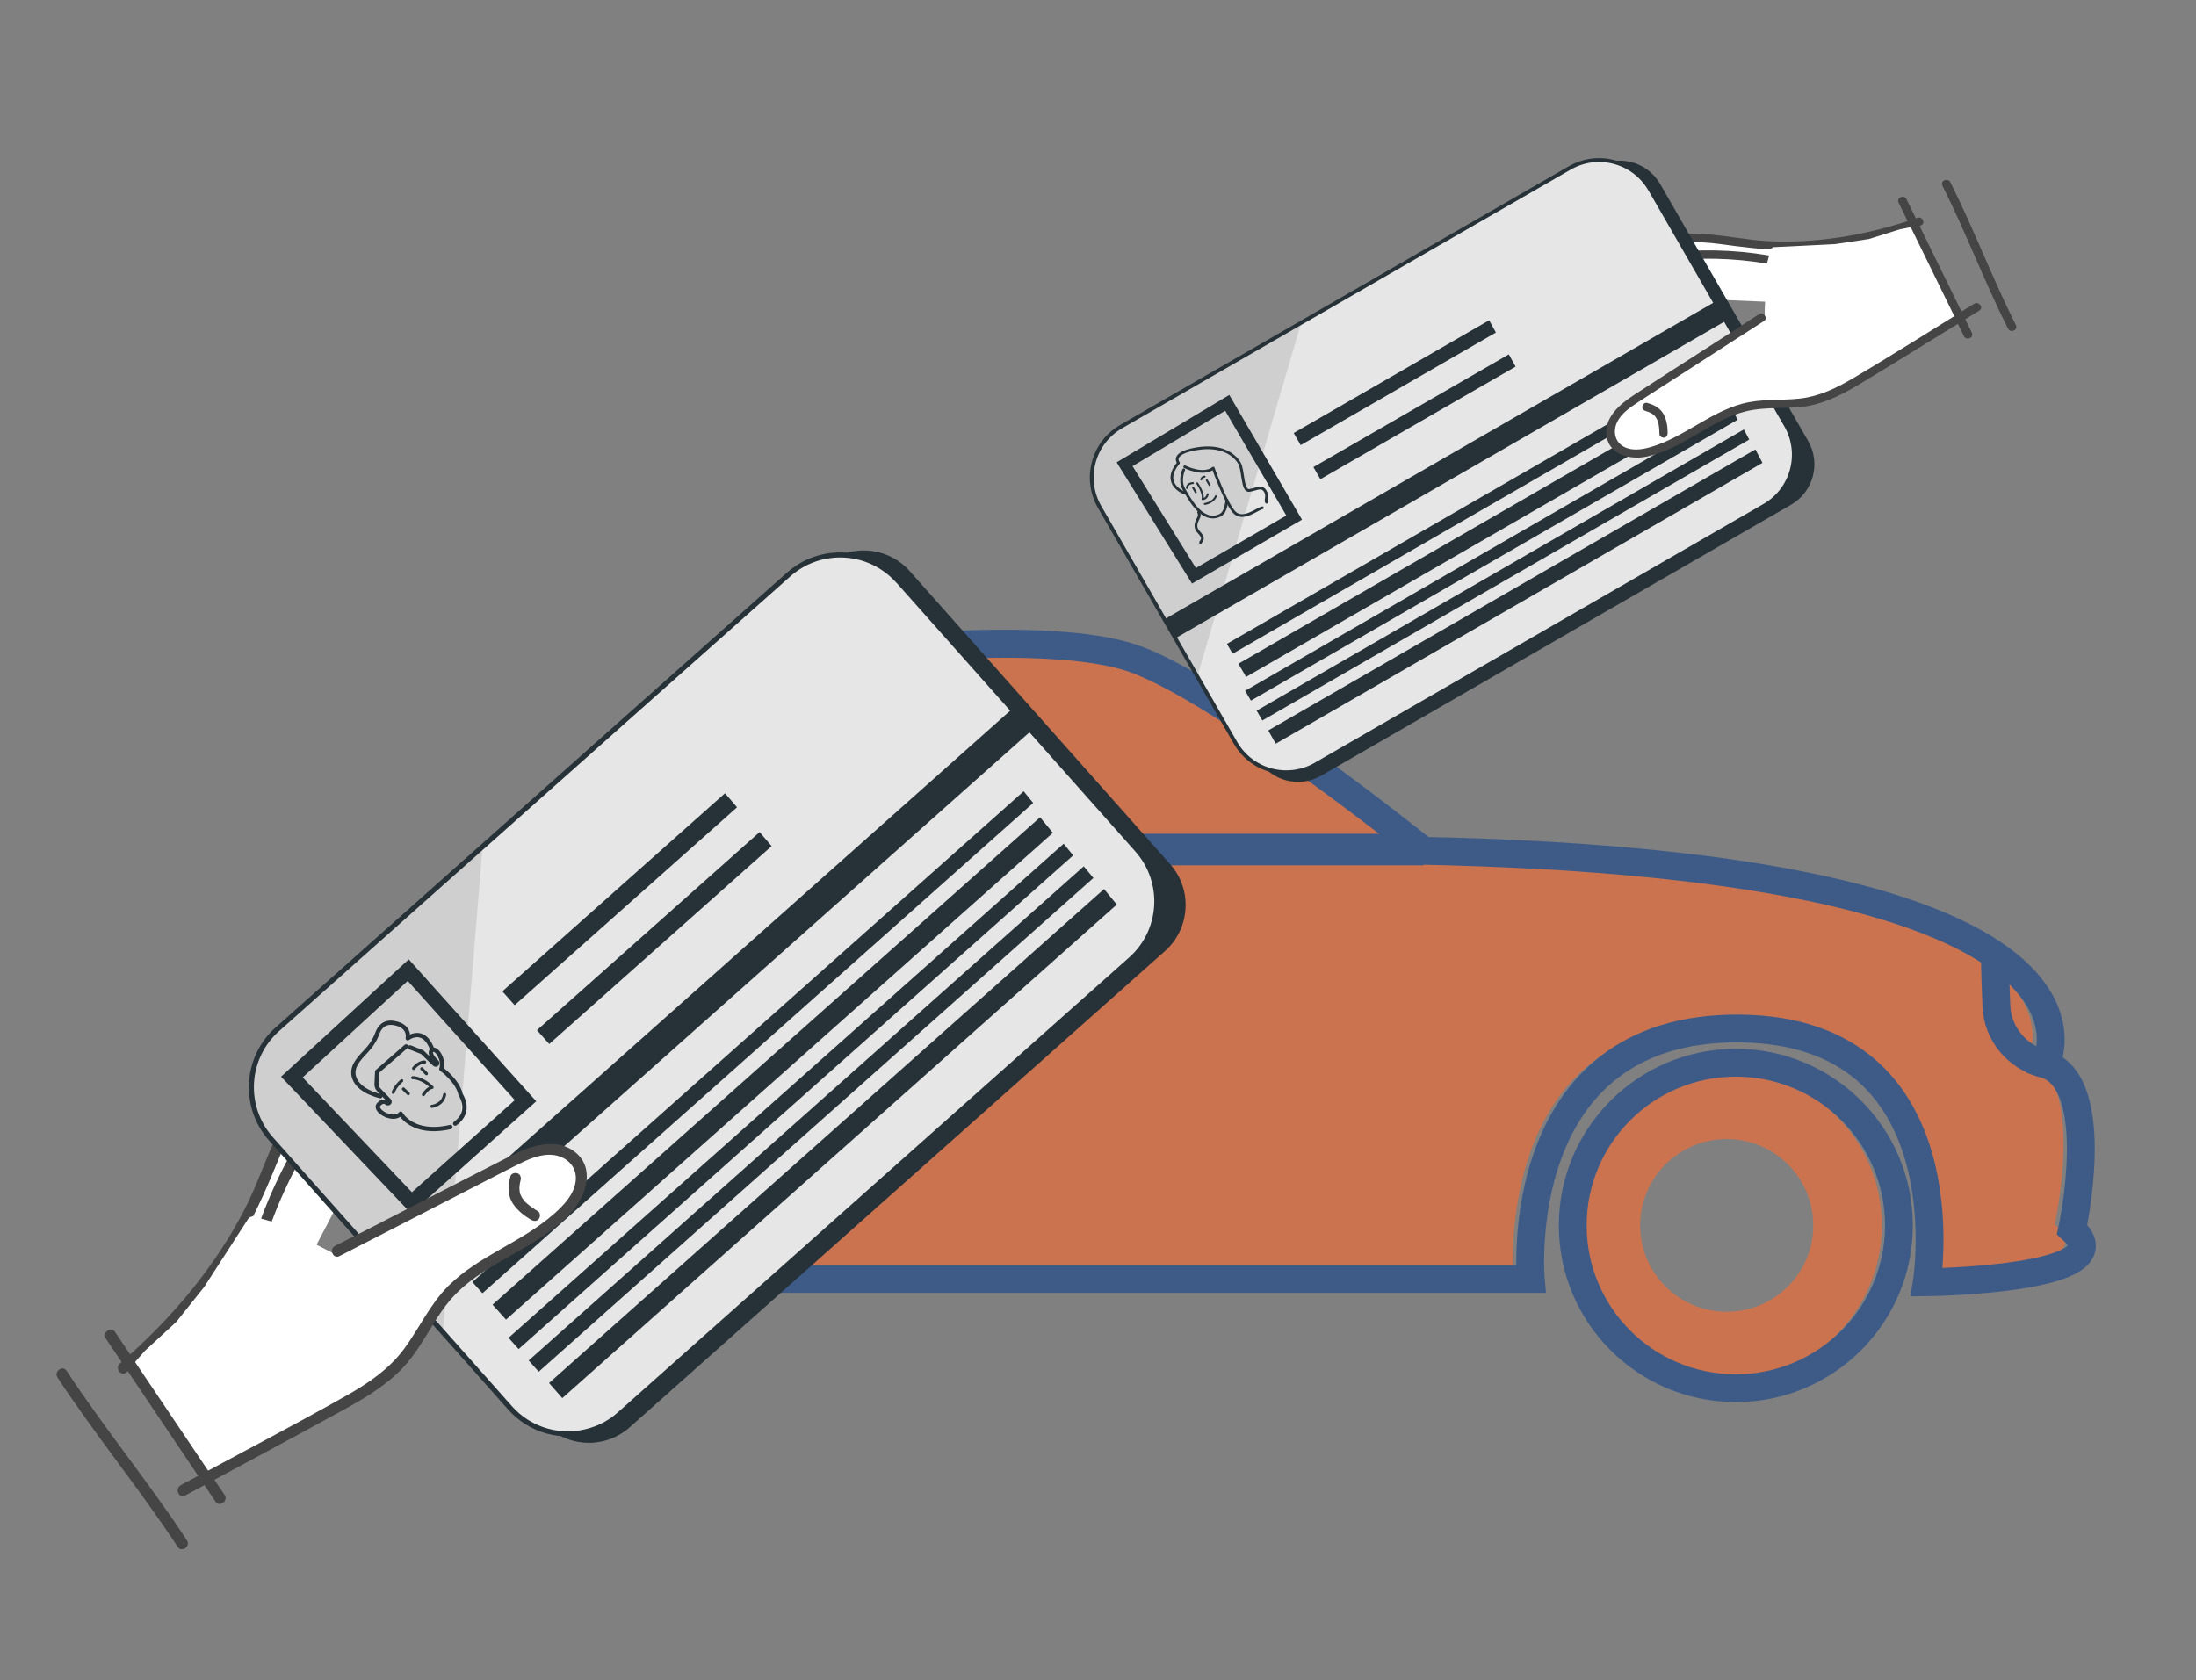 <svg width="375" height="287" viewBox="0 0 375 287" fill="none" xmlns="http://www.w3.org/2000/svg">
<rect x="0" y="0" width="375" height="287" fill="#808080" stroke="none"/>
<g clip-path="url(#clip0_2887_44081)">
<path d="M247.784 145.105C362.145 149.749 346.382 180.923 346.382 180.923C356.333 184.238 350.889 209.139 350.889 209.139C360.445 217.755 327.97 218.202 327.97 218.202C327.97 218.202 332.952 175.241 294.229 174.807C254.663 174.373 258.446 218.188 258.446 218.188L210.405 217.347" fill="#CB734F"/>
<path d="M244.134 145.992L250.306 148.074L254.249 172.146L237.669 205.116L213.61 219.05L133.08 218.428L135.349 113.199L139.39 112.201L155.819 109.989L178.898 111.03L194.848 112.071L212.494 123.219L236.659 139.962L244.134 145.992Z" fill="#CB734F"/>
<path d="M268.361 209.31C268.361 223.924 280.223 235.749 294.853 235.749C309.483 235.749 321.358 223.924 321.358 209.31C321.358 194.696 309.496 182.857 294.853 182.857C280.237 182.857 268.361 194.696 268.361 209.31ZM280.078 209.31C280.078 201.154 286.694 194.551 294.853 194.551C303.025 194.551 309.641 201.154 309.641 209.31C309.641 217.452 303.025 224.056 294.853 224.056C286.681 224.056 280.078 217.452 280.078 209.31Z" fill="#CB734F"/>
<path d="M296.42 237.105C311.801 237.105 324.269 224.661 324.269 209.311C324.269 193.96 311.801 181.516 296.42 181.516C281.04 181.516 268.571 193.96 268.571 209.311C268.571 224.661 281.04 237.105 296.42 237.105Z" stroke="#3E5B88" stroke-width="4.752" stroke-miterlimit="10"/>
<path d="M349.038 181.714C344.504 180.583 341.117 176.584 340.919 171.914C340.787 168.889 340.669 165.601 340.669 163.246" stroke="#3E5B87" stroke-width="4.752" stroke-miterlimit="10"/>
<path d="M242.358 145.303C366.921 147.816 349.339 181.793 349.339 181.793C359.29 185.107 353.846 210.008 353.846 210.008C363.402 218.624 329.029 219.018 329.029 219.018C329.029 219.018 335.909 176.11 297.187 175.676C257.621 175.242 261.403 218.439 261.403 218.439H132.564" stroke="#3E5B88" stroke-width="4.752" stroke-miterlimit="10"/>
<path d="M243.597 145.759C232.92 137.141 207.542 117.89 194.394 112.775C181.247 107.66 149.361 110.644 135.062 112.775" stroke="#3E5B88" stroke-width="4.788"/>
<path d="M243.103 145.105H136.633" stroke="#3E5B88" stroke-width="5.386"/>
<path d="M73.552 175.337L72.818 174.986L66.004 178.902L61.477 182.169L54.364 186.406L49.235 192.567L42.514 207.985L34.866 219.823L30.105 225.787L24.752 230.714L22.675 233.078L35.48 252.003L43.082 247.606L59.067 239.279L66.196 234.588L70.92 228.934L73.14 224.921L76.545 220.677L82.689 215.65L92.06 210.319L96.913 206.091L99.146 201.567L98.624 198.634L96.006 197.052L92.847 196.585L88.05 198.342L81.293 201.644L72.153 206.719L61.453 212.234L58.673 213.596L57.517 214.396L54.041 212.628L73.552 175.337Z" fill="white"/>
<path d="M21.583 234.423C29.362 227.687 36.219 219.923 41.434 211.031C44.032 206.608 45.946 201.937 47.897 197.214C49.847 192.49 52.296 188.194 56.817 185.357C62.244 181.954 67.782 178.706 73.27 175.383C74.307 174.763 73.164 173.263 72.143 173.876C67.297 176.805 62.463 179.74 57.617 182.67C55.532 183.932 53.48 185.181 51.78 186.945C50.079 188.708 48.887 190.686 47.826 192.802C45.569 197.287 44.062 202.117 41.759 206.583C39.33 211.281 36.402 215.714 33.096 219.851C29.313 224.6 25.055 228.932 20.46 232.904C19.557 233.689 20.672 235.191 21.588 234.412L21.583 234.423Z" fill="#454545"/>
<path d="M57.932 214.561C66.12 210.386 74.281 206.144 82.463 201.952C84.321 201.001 86.172 200.034 88.037 199.099C90.004 198.114 92.174 197.037 94.438 197.275C96.702 197.513 98.581 199.203 98.313 201.694C98.059 203.988 96.292 205.845 94.64 207.304C89.153 212.16 81.837 214.412 76.601 219.605C73.456 222.725 71.653 226.779 69.072 230.3C66.49 233.821 62.914 236.256 59.145 238.38C49.831 243.64 40.323 248.587 30.902 253.68C29.845 254.25 30.544 255.997 31.607 255.415C40.782 250.45 49.991 245.566 59.118 240.525C62.9 238.435 66.652 236.128 69.488 232.809C72.588 229.155 74.385 224.569 77.745 221.106C83.511 215.174 92.198 213.122 97.727 206.886C100.134 204.159 101.585 199.523 98.269 196.833C94.953 194.142 90.501 195.76 87.121 197.478C77.132 202.534 67.22 207.731 57.244 212.819C56.168 213.368 56.872 215.104 57.948 214.555L57.932 214.561Z" fill="#454545"/>
<path d="M87.167 200.9C86.837 202.063 86.713 203.218 87.046 204.389C87.342 205.451 88.078 206.345 88.897 207.071C89.45 207.562 90.065 207.972 90.706 208.351C91.131 208.599 91.695 208.647 92.02 208.201C92.283 207.838 92.313 207.159 91.87 206.89C91.217 206.505 90.584 206.075 90.009 205.574C89.938 205.517 89.883 205.453 89.813 205.396C89.783 205.37 89.753 205.344 89.717 205.301C89.639 205.228 89.662 205.238 89.753 205.344C89.661 205.305 89.53 205.101 89.469 205.02C89.378 204.914 89.292 204.796 89.211 204.667C89.18 204.613 89.137 204.554 89.105 204.5C88.968 204.28 89.152 204.615 89.092 204.467C89.034 204.348 88.983 204.245 88.924 204.125C88.885 204.027 88.777 203.832 88.782 203.726C88.813 203.875 88.831 203.896 88.803 203.803C88.79 203.77 88.793 203.731 88.78 203.698C88.776 203.642 88.756 203.593 88.753 203.537C88.732 203.393 88.712 203.249 88.708 203.098C88.704 203.042 88.701 202.986 88.698 202.931C88.687 202.763 88.684 203.155 88.701 202.892C88.713 202.734 88.725 202.576 88.738 202.419C88.757 202.277 88.781 202.125 88.812 201.989C88.835 201.903 88.846 201.813 88.869 201.728C88.888 201.682 88.964 201.375 88.891 201.642C89.024 201.17 88.91 200.606 88.393 200.414C87.968 200.262 87.31 200.404 87.162 200.912L87.167 200.9Z" fill="#454545"/>
<path d="M18.099 228.625C24.344 237.898 30.567 247.19 36.823 256.469C37.498 257.473 38.997 256.343 38.334 255.344C32.089 246.07 25.866 236.778 19.61 227.5C18.935 226.496 17.436 227.625 18.099 228.625Z" fill="#454545"/>
<path d="M9.846 235.28C16.343 245.175 23.881 254.317 30.378 264.213C31.036 265.224 32.547 264.099 31.888 263.088C25.391 253.192 17.854 244.051 11.357 234.155C10.698 233.144 9.188 234.269 9.846 235.28Z" fill="#454545"/>
<path d="M56.241 186.972C51.357 193.386 47.441 200.466 44.632 208.015C44.209 209.138 45.933 209.881 46.361 208.746C49.118 201.352 52.931 194.417 57.717 188.139C58.452 187.174 56.976 186.008 56.241 186.972Z" fill="#454545"/>
<path d="M48.24 192.874L92.69 242.903C96.55 247.25 103.199 247.64 107.54 243.777L198.934 162.446C203.275 158.582 203.665 151.928 199.805 147.583L155.355 97.552C151.495 93.207 144.846 92.817 140.504 96.68L49.11 178.011C44.769 181.874 44.379 188.528 48.24 192.874Z" fill="#263238"/>
<path d="M153.386 99.222L194.181 145.129C199.047 150.593 198.575 158.974 193.116 163.845C193.107 163.845 193.089 163.866 193.08 163.876L105.798 241.553C104.389 242.821 102.722 243.754 100.91 244.309C95.948 245.863 90.537 244.357 87.086 240.456L75.635 227.554L46.28 194.531C41.411 189.048 41.903 180.665 47.371 175.794L82.389 144.628L108.422 121.459L134.638 98.158C140.106 93.278 148.489 93.75 153.366 99.224C153.366 99.224 153.366 99.224 153.377 99.232L153.386 99.222Z" fill="#E6E6E6"/>
<path opacity="0.1" d="M82.4 144.657L75.626 227.583L46.279 194.531C41.41 189.048 41.902 180.665 47.37 175.794L82.391 144.667L82.4 144.657Z" fill="black"/>
<path d="M188.531 151.852L190.71 154.498L96.018 238.805L93.757 236.221L188.531 151.852Z" fill="#263238"/>
<path d="M185.066 147.969L186.714 149.961L91.992 234.291L90.284 232.374L185.066 147.969Z" fill="#263238"/>
<path d="M181.636 144.11L183.256 146.106L88.562 230.426L86.844 228.503L181.636 144.11Z" fill="#263238"/>
<path d="M177.608 139.594L179.794 142.25L86.409 225.397L84.109 222.844L177.608 139.594Z" fill="#263238"/>
<path d="M174.809 135.15L176.435 137.15L82.382 220.894L80.666 218.974L174.809 135.15Z" fill="#263238"/>
<path d="M129.71 142.123L131.77 144.516L93.787 178.319L91.692 175.957L129.71 142.123Z" fill="#263238"/>
<path d="M123.805 135.492L125.865 137.885L87.882 171.688L85.787 169.326L123.805 135.492Z" fill="#263238"/>
<path d="M65.788 216.357L69.071 220.053L176.107 124.802L172.824 121.106L65.788 216.357Z" fill="#263238"/>
<path d="M153.386 99.222L194.181 145.129C199.047 150.593 198.575 158.974 193.116 163.845C193.107 163.845 193.089 163.866 193.08 163.876L105.798 241.553C104.389 242.821 102.722 243.754 100.91 244.309C95.948 245.863 90.537 244.357 87.086 240.456L75.635 227.554L46.28 194.531C41.411 189.048 41.903 180.665 47.371 175.794L82.389 144.628L108.422 121.459L134.638 98.158C140.106 93.278 148.489 93.75 153.366 99.224C153.366 99.224 153.366 99.224 153.377 99.232L153.386 99.222Z" stroke="#263238" stroke-width="0.863" stroke-linecap="round" stroke-linejoin="round"/>
<path d="M70.265 205.441L49.841 183.962L69.712 165.701L89.74 188.002L70.265 205.441Z" stroke="#263238" stroke-width="2.59"/>
<path d="M76.902 192.498C70.435 193.995 68.415 190.215 68.415 190.215C67.186 191.682 63.737 189.681 64.668 188.651C65.306 187.945 65.811 188.173 66.066 188.387C66.18 188.483 66.349 188.475 66.453 188.365C66.555 188.256 66.554 188.086 66.451 187.978L64.656 186.102C64.418 185.852 64.292 185.517 64.308 185.172L64.407 183.038L69.347 178.729" stroke="#263238" stroke-width="0.734" stroke-linecap="round" stroke-linejoin="round"/>
<path d="M70.028 178.895L72.088 179.705L74.219 181.766C74.334 181.877 74.52 181.859 74.612 181.728L74.617 181.724C74.692 181.613 74.678 181.466 74.583 181.375C74.166 180.979 73.164 179.923 73.748 179.406C74.474 178.761 75.932 181.009 75.366 182.582C75.366 182.582 78.165 184.575 78.665 186.979C78.665 186.979 80.658 189.835 77.727 191.914" stroke="#263238" stroke-width="0.734" stroke-linecap="round" stroke-linejoin="round"/>
<path d="M70.469 184.07C70.469 184.07 72.035 184.002 73.787 185.733C73.787 185.733 73.11 185.737 72.305 186.961" stroke="#263238" stroke-width="0.525" stroke-linecap="round" stroke-linejoin="round"/>
<path d="M72.025 182.542L72.817 183.387" stroke="#263238" stroke-width="0.525" stroke-linecap="round" stroke-linejoin="round"/>
<path d="M68.888 185.998L69.728 186.803" stroke="#263238" stroke-width="0.525" stroke-linecap="round" stroke-linejoin="round"/>
<path d="M67.151 186.579C67.151 186.579 67.383 185.66 68.601 184.58" stroke="#263238" stroke-width="0.525" stroke-linecap="round" stroke-linejoin="round"/>
<path d="M70.627 182.483C70.627 182.483 71.447 181.378 72.512 181.397" stroke="#263238" stroke-width="0.525" stroke-linecap="round" stroke-linejoin="round"/>
<path d="M73.744 188.97C73.744 188.97 75.604 188.791 75.929 186.951" stroke="#263238" stroke-width="0.525" stroke-linecap="round" stroke-linejoin="round"/>
<path d="M64.956 187.226C64.956 187.226 61.228 186.47 60.465 184.006C59.936 182.296 61.17 180.938 62.5 179.549C63.343 178.668 64.02 177.633 64.439 176.486C64.78 175.548 65.552 174.435 67.278 174.738C70.155 175.243 69.629 177.342 69.629 177.342C69.629 177.342 72.213 175.343 73.705 178.962" stroke="#263238" stroke-width="0.734" stroke-linecap="round" stroke-linejoin="round"/>
<path d="M50.494 209.921L49.759 209.57L43.115 207.738L42.512 207.985L34.864 219.823L30.103 225.787L24.75 230.714L22.673 233.077L35.478 252.002L43.08 247.606L59.065 239.279L66.194 234.588L70.918 228.934L73.138 224.921L76.543 220.677L82.687 215.65L92.058 210.319L96.912 206.091L99.144 201.567L98.622 198.634L96.004 197.052L92.845 196.584L88.049 198.342L81.291 201.644L72.151 206.719L61.451 212.234L58.671 213.595L57.516 214.396L54.039 212.628L50.494 209.921Z" fill="white"/>
<path d="M57.93 214.561C66.118 210.385 74.279 206.144 82.461 201.952C84.319 201.001 86.17 200.034 88.035 199.099C90.003 198.113 92.172 197.036 94.436 197.275C96.701 197.513 98.579 199.202 98.311 201.693C98.057 203.987 96.29 205.845 94.638 207.303C89.151 212.16 81.835 214.411 76.599 219.605C73.454 222.725 71.651 226.779 69.07 230.299C66.487 233.82 62.912 236.256 59.143 238.38C49.828 243.639 40.321 248.586 30.901 253.679C29.843 254.249 30.542 255.997 31.605 255.415C40.781 250.449 49.989 245.566 59.116 240.525C62.898 238.434 66.65 236.127 69.486 232.808C72.586 229.154 74.383 224.569 77.743 221.106C83.509 215.174 92.196 213.122 97.725 206.885C100.132 204.159 101.583 199.523 98.267 196.832C94.951 194.141 90.499 195.759 87.119 197.477C77.13 202.533 67.218 207.73 57.242 212.819C56.166 213.368 56.87 215.103 57.946 214.554L57.93 214.561Z" fill="#454545"/>
<path d="M87.165 200.899C86.835 202.062 86.712 203.217 87.043 204.388C87.341 205.45 88.076 206.344 88.895 207.07C89.448 207.562 90.063 207.971 90.704 208.35C91.129 208.598 91.693 208.646 92.018 208.2C92.281 207.837 92.311 207.158 91.868 206.889C91.215 206.504 90.582 206.074 90.007 205.573C89.936 205.516 89.881 205.452 89.811 205.395C89.781 205.369 89.751 205.343 89.715 205.3C89.637 205.227 89.66 205.237 89.751 205.343C89.659 205.304 89.528 205.1 89.467 205.019C89.376 204.913 89.29 204.795 89.209 204.666C89.178 204.612 89.135 204.553 89.103 204.499C88.966 204.279 89.15 204.614 89.09 204.466C89.032 204.347 88.981 204.244 88.922 204.124C88.882 204.026 88.775 203.831 88.78 203.725C88.811 203.874 88.829 203.895 88.801 203.802C88.788 203.769 88.791 203.73 88.778 203.697C88.774 203.641 88.754 203.592 88.751 203.536C88.73 203.392 88.71 203.248 88.706 203.097C88.703 203.041 88.699 202.986 88.696 202.93C88.685 202.762 88.682 203.154 88.699 202.891C88.711 202.733 88.724 202.575 88.736 202.418C88.755 202.277 88.779 202.124 88.81 201.988C88.833 201.902 88.844 201.812 88.867 201.727C88.886 201.681 88.962 201.374 88.889 201.641C89.022 201.169 88.908 200.605 88.391 200.413C87.966 200.261 87.308 200.403 87.16 200.911L87.165 200.899Z" fill="#454545"/>
<path d="M18.097 228.624C24.342 237.897 30.565 247.189 36.821 256.468C37.496 257.472 38.995 256.342 38.332 255.343C32.087 246.069 25.864 236.777 19.608 227.499C18.933 226.495 17.434 227.624 18.097 228.624Z" fill="#454545"/>
<path d="M9.844 235.279C16.341 245.175 23.879 254.317 30.376 264.213C31.034 265.223 32.545 264.098 31.886 263.087C25.389 253.192 17.852 244.05 11.355 234.154C10.696 233.143 9.186 234.268 9.844 235.279Z" fill="#454545"/>
<path d="M269.625 50.209L269.672 49.595L274.818 46.61L278.673 44.88L284.143 41.82L290.122 40.79L302.773 42.219L313.427 41.686L319.138 40.822L324.394 39.178L326.729 38.711L334.289 54.267L328.53 57.586L317.021 64.913L311.248 67.811L305.754 68.768L302.284 68.704L298.213 69.33L292.593 71.455L285.552 75.581L280.943 77.162L277.133 76.913L275.407 75.461L275.361 73.146L276.251 70.898L279.218 68.419L283.939 65.24L290.726 61.169L298.39 56.242L300.335 54.935L301.297 54.48L301.453 51.532L269.625 50.209Z" fill="white"/>
<path d="M328.021 38.51C320.661 41.06 312.977 42.616 305.174 42.669C301.292 42.698 297.505 42.186 293.671 41.676C289.836 41.167 286.093 41.147 282.523 43.036C278.238 45.306 274.013 47.707 269.758 50.047C268.959 50.492 268.408 49.175 269.196 48.737C272.951 46.67 276.704 44.612 280.459 42.544C282.075 41.655 283.67 40.782 285.47 40.335C287.269 39.888 289.018 39.855 290.806 39.96C294.6 40.178 298.336 41.019 302.136 41.199C306.135 41.385 310.148 41.143 314.111 40.542C318.656 39.859 323.107 38.708 327.45 37.199C328.306 36.904 328.869 38.204 328.011 38.509L328.021 38.51Z" fill="#454545"/>
<path d="M301.247 54.818C295.41 58.605 289.542 62.35 283.697 66.126C282.371 66.985 281.036 67.832 279.718 68.701C278.327 69.618 276.8 70.632 276.099 72.207C275.398 73.781 275.795 75.652 277.529 76.418C279.129 77.121 281.015 76.665 282.596 76.134C287.857 74.376 292.101 70.431 297.487 68.965C300.723 68.084 304.062 68.437 307.347 68.077C310.632 67.717 313.582 66.295 316.401 64.628C323.374 60.513 330.215 56.153 337.119 51.905C337.893 51.428 338.773 52.547 337.99 53.023C331.262 57.159 324.576 61.347 317.817 65.422C315.015 67.11 312.083 68.697 308.834 69.299C305.266 69.949 301.58 69.391 298.038 70.283C291.968 71.818 287.335 76.735 281.154 77.999C278.456 78.546 274.868 77.742 274.359 74.55C273.85 71.358 276.596 69.052 279.001 67.487C286.096 62.852 293.254 58.321 300.365 53.708C301.132 53.211 302.003 54.329 301.236 54.826L301.247 54.818Z" fill="#454545"/>
<path d="M281.226 68.81C282.114 69.033 282.917 69.39 283.56 70.051C284.143 70.647 284.451 71.468 284.617 72.28C284.73 72.828 284.765 73.386 284.772 73.95C284.773 74.322 284.591 74.71 284.176 74.754C283.838 74.789 283.382 74.552 283.373 74.159C283.368 73.586 283.326 73.008 283.215 72.442C283.204 72.373 283.183 72.314 283.172 72.246C283.167 72.216 283.161 72.187 283.147 72.147C283.128 72.068 283.125 72.087 283.161 72.187C283.17 72.112 283.086 71.949 283.056 71.878C283.021 71.778 282.976 71.677 282.922 71.575C282.899 71.534 282.876 71.484 282.853 71.443C282.76 71.269 282.91 71.517 282.836 71.422C282.78 71.339 282.732 71.266 282.676 71.182C282.626 71.119 282.539 70.975 282.468 70.938C282.554 71.015 282.56 71.035 282.51 70.981C282.494 70.96 282.466 70.947 282.45 70.926C282.415 70.902 282.39 70.871 282.355 70.847C282.268 70.779 282.181 70.712 282.084 70.652C282.049 70.628 282.014 70.605 281.978 70.582C281.873 70.511 282.131 70.658 281.951 70.569C281.843 70.517 281.735 70.466 281.627 70.415C281.528 70.374 281.419 70.332 281.318 70.3C281.253 70.283 281.19 70.256 281.125 70.238C281.088 70.234 280.858 70.167 281.061 70.221C280.7 70.129 280.374 69.841 280.444 69.43C280.505 69.094 280.847 68.716 281.236 68.811L281.226 68.81Z" fill="#454545"/>
<path d="M325.536 34.034C329.251 41.637 332.987 49.233 336.701 56.846C337.104 57.668 335.796 58.223 335.392 57.41C331.677 49.807 327.941 42.211 324.227 34.598C323.824 33.776 325.132 33.221 325.536 34.034Z" fill="#454545"/>
<path d="M333.025 31.138C337.052 39.142 340.193 47.543 344.22 55.547C344.634 56.361 343.325 56.925 342.911 56.111C338.883 48.107 335.744 39.706 331.715 31.702C331.302 30.888 332.611 30.324 333.025 31.138Z" fill="#454545"/>
<path d="M283.802 43.267C289.855 42.493 295.979 42.606 301.99 43.621C302.886 43.769 302.72 45.18 301.815 45.031C295.924 44.04 289.936 43.915 284.009 44.676C283.098 44.793 282.892 43.384 283.802 43.267Z" fill="#454545"/>
<path d="M189.483 85.655L214.758 129.555C216.953 133.368 221.821 134.677 225.632 132.479L305.847 86.21C309.657 84.012 310.966 79.139 308.771 75.327L283.496 31.427C281.301 27.614 276.432 26.305 272.622 28.503L192.407 74.772C188.597 76.97 187.287 81.842 189.483 85.655Z" fill="#263238"/>
<path d="M281.777 32.361L304.975 72.644C307.745 77.44 306.109 83.58 301.316 86.353C301.309 86.352 301.293 86.365 301.284 86.371L224.678 130.562C223.439 131.286 222.06 131.722 220.632 131.856C216.716 132.246 212.936 130.301 210.976 126.88L204.467 115.56L187.773 86.581C185.005 81.771 186.655 75.632 191.455 72.86L222.19 55.13L245.039 41.948L268.043 28.697C272.845 25.918 278.986 27.554 281.762 32.359C281.762 32.359 281.762 32.359 281.769 32.367L281.777 32.361Z" fill="#E6E6E6"/>
<path opacity="0.1" d="M222.194 55.153L204.456 115.581L187.772 86.581C185.004 81.771 186.654 75.633 191.454 72.861L222.186 55.159L222.194 55.153Z" fill="black"/>
<path d="M299.758 76.762L300.968 79.057L217.852 127.027L216.572 124.765L299.758 76.762Z" fill="#263238"/>
<path d="M297.789 73.352L298.705 75.081L215.564 123.063L214.592 121.38L297.789 73.352Z" fill="#263238"/>
<path d="M295.832 69.965L296.727 71.693L213.608 119.672L212.629 117.983L295.832 69.965Z" fill="#263238"/>
<path d="M293.545 66.001L294.758 68.305L212.788 115.615L211.476 113.37L293.545 66.001Z" fill="#263238"/>
<path d="M292.146 62.277L293.045 64.009L210.489 111.659L209.512 109.973L292.146 62.277Z" fill="#263238"/>
<path d="M257.653 60.529L258.812 62.619L225.475 81.849L224.284 79.778L257.653 60.529Z" fill="#263238"/>
<path d="M254.289 54.709L255.449 56.799L222.112 76.03L220.921 73.958L254.289 54.709Z" fill="#263238"/>
<path d="M198.89 105.752L200.757 108.995L294.7 54.806L292.833 51.564L198.89 105.752Z" fill="#263238"/>
<path d="M281.777 32.361L304.975 72.644C307.745 77.44 306.109 83.58 301.316 86.353C301.309 86.352 301.293 86.365 301.284 86.371L224.678 130.562C223.439 131.286 222.06 131.722 220.632 131.856C216.716 132.246 212.936 130.301 210.976 126.88L204.467 115.56L187.773 86.581C185.005 81.771 186.655 75.632 191.455 72.86L222.19 55.13L245.039 41.948L268.043 28.697C272.845 25.918 278.986 27.554 281.762 32.359C281.762 32.359 281.762 32.359 281.769 32.367L281.777 32.361Z" stroke="#263238" stroke-width="0.654" stroke-linecap="round" stroke-linejoin="round"/>
<path d="M203.887 98.347L192.042 79.294L209.571 68.806L220.996 88.407L203.887 98.347Z" stroke="#263238" stroke-width="1.961"/>
<path d="M202.134 80.25C202.134 80.25 201.301 82.057 202.167 83.558C203.034 85.06 204.927 88.707 207.518 88.276C209.162 88.002 209.251 86.894 209.542 85.45" stroke="#263238" stroke-width="0.468" stroke-linecap="round" stroke-linejoin="round"/>
<path d="M204.436 82.55C204.436 82.55 205.635 84.235 205.346 85.252C205.346 85.252 206.056 85.268 206.237 84.413" stroke="#263238" stroke-width="0.334" stroke-linecap="round" stroke-linejoin="round"/>
<path d="M205.743 86.071C205.743 86.071 207.132 85.919 207.635 84.753" stroke="#263238" stroke-width="0.334" stroke-linecap="round" stroke-linejoin="round"/>
<path d="M203.741 83.299L204.196 84.088" stroke="#263238" stroke-width="0.334" stroke-linecap="round" stroke-linejoin="round"/>
<path d="M206.078 82.023L206.555 82.848" stroke="#263238" stroke-width="0.334" stroke-linecap="round" stroke-linejoin="round"/>
<path d="M202.695 83.352C202.695 83.352 202.675 82.537 203.712 82.514" stroke="#263238" stroke-width="0.334" stroke-linecap="round" stroke-linejoin="round"/>
<path d="M205.128 81.894C205.128 81.894 205.183 81.512 205.701 81.413" stroke="#263238" stroke-width="0.334" stroke-linecap="round" stroke-linejoin="round"/>
<path d="M202.318 84.219C202.318 84.219 198.192 82.749 201.242 79.06C201.242 79.06 199.806 77.407 204.327 76.651C208.848 75.895 210.94 77.876 211.649 79.105C212.359 80.334 212.092 83.979 213.351 83.77C214.609 83.56 215.375 82.946 215.995 83.795C216.615 84.644 216.011 85.467 216.281 85.785" stroke="#263238" stroke-width="0.468" stroke-linecap="round" stroke-linejoin="round"/>
<path d="M204.68 87.506C204.68 87.506 204.907 87.815 204.728 88.309C204.549 88.804 203.718 89.822 204.682 90.855C205.645 91.888 205.339 92.162 205.007 92.647" stroke="#263238" stroke-width="0.468" stroke-linecap="round" stroke-linejoin="round"/>
<path d="M202.312 79.727C202.312 79.727 205.442 81.342 207.18 79.959C207.18 79.959 209.391 86.204 210.868 87.591C212.345 88.979 214.791 86.847 215.572 86.735" stroke="#263238" stroke-width="0.468" stroke-linecap="round" stroke-linejoin="round"/>
<path d="M301.025 48.184L301.073 47.57L302.386 42.521L302.776 42.219L313.431 41.686L319.142 40.823L324.397 39.178L326.733 38.711L334.292 54.267L328.533 57.586L317.025 64.913L311.252 67.811L305.758 68.768L302.287 68.704L298.217 69.33L292.597 71.455L285.555 75.581L280.947 77.162L277.137 76.913L275.411 75.461L275.365 73.146L276.254 70.898L279.221 68.419L283.943 65.24L290.73 61.169L298.394 56.242L300.339 54.935L301.301 54.48L301.457 51.532L301.025 48.184Z" fill="white"/>
<path d="M301.246 54.817C295.41 58.604 289.541 62.349 283.696 66.125C282.37 66.984 281.035 67.831 279.717 68.7C278.326 69.617 276.799 70.631 276.098 72.206C275.397 73.78 275.794 75.651 277.528 76.418C279.128 77.12 281.014 76.664 282.596 76.133C287.856 74.374 292.1 70.43 297.486 68.964C300.722 68.083 304.061 68.436 307.346 68.076C310.631 67.716 313.581 66.294 316.4 64.627C323.373 60.512 330.214 56.152 337.118 51.904C337.892 51.427 338.772 52.546 337.989 53.023C331.261 57.158 324.575 61.346 317.816 65.421C315.014 67.109 312.082 68.696 308.833 69.299C305.265 69.948 301.579 69.39 298.037 70.282C291.967 71.817 287.334 76.734 281.153 77.998C278.455 78.545 274.867 77.741 274.358 74.549C273.849 71.357 276.595 69.051 279 67.486C286.095 62.852 293.253 58.32 300.364 53.707C301.131 53.21 302.002 54.328 301.235 54.825L301.246 54.817Z" fill="#454545"/>
<path d="M281.231 68.809C282.119 69.033 282.922 69.389 283.564 70.05C284.148 70.647 284.456 71.467 284.622 72.279C284.735 72.827 284.77 73.385 284.776 73.949C284.778 74.321 284.596 74.709 284.181 74.754C283.843 74.788 283.386 74.551 283.378 74.159C283.373 73.586 283.33 73.008 283.22 72.441C283.209 72.373 283.188 72.313 283.177 72.245C283.172 72.216 283.166 72.186 283.151 72.146C283.133 72.068 283.13 72.086 283.166 72.186C283.175 72.111 283.091 71.948 283.061 71.878C283.026 71.778 282.981 71.677 282.927 71.575C282.904 71.534 282.881 71.484 282.858 71.442C282.765 71.269 282.915 71.516 282.841 71.421C282.785 71.338 282.737 71.265 282.68 71.182C282.631 71.119 282.544 70.974 282.473 70.937C282.558 71.014 282.565 71.034 282.515 70.98C282.498 70.959 282.471 70.947 282.455 70.925C282.42 70.902 282.395 70.87 282.36 70.847C282.273 70.779 282.186 70.711 282.089 70.652C282.054 70.628 282.018 70.605 281.983 70.581C281.877 70.511 282.136 70.657 281.956 70.568C281.848 70.517 281.74 70.465 281.632 70.414C281.532 70.373 281.424 70.331 281.322 70.3C281.258 70.282 281.194 70.255 281.13 70.238C281.092 70.233 280.863 70.167 281.066 70.22C280.705 70.128 280.379 69.84 280.449 69.429C280.51 69.093 280.852 68.715 281.241 68.811L281.231 68.809Z" fill="#454545"/>
<path d="M325.539 34.033C329.254 41.636 332.99 49.233 336.704 56.845C337.107 57.667 335.799 58.222 335.395 57.41C331.68 49.806 327.944 42.21 324.23 34.598C323.827 33.776 325.135 33.221 325.539 34.033Z" fill="#454545"/>
<path d="M333.027 31.138C337.055 39.142 340.195 47.543 344.223 55.547C344.637 56.361 343.328 56.925 342.914 56.111C338.886 48.107 335.746 39.706 331.718 31.702C331.305 30.888 332.614 30.324 333.027 31.138Z" fill="#454545"/>
</g>
<defs>
<clipPath id="clip0_2887_44081">
<rect width="355" height="251.849" fill="white" transform="translate(7 16.076)"/>
</clipPath>
</defs>
</svg>
